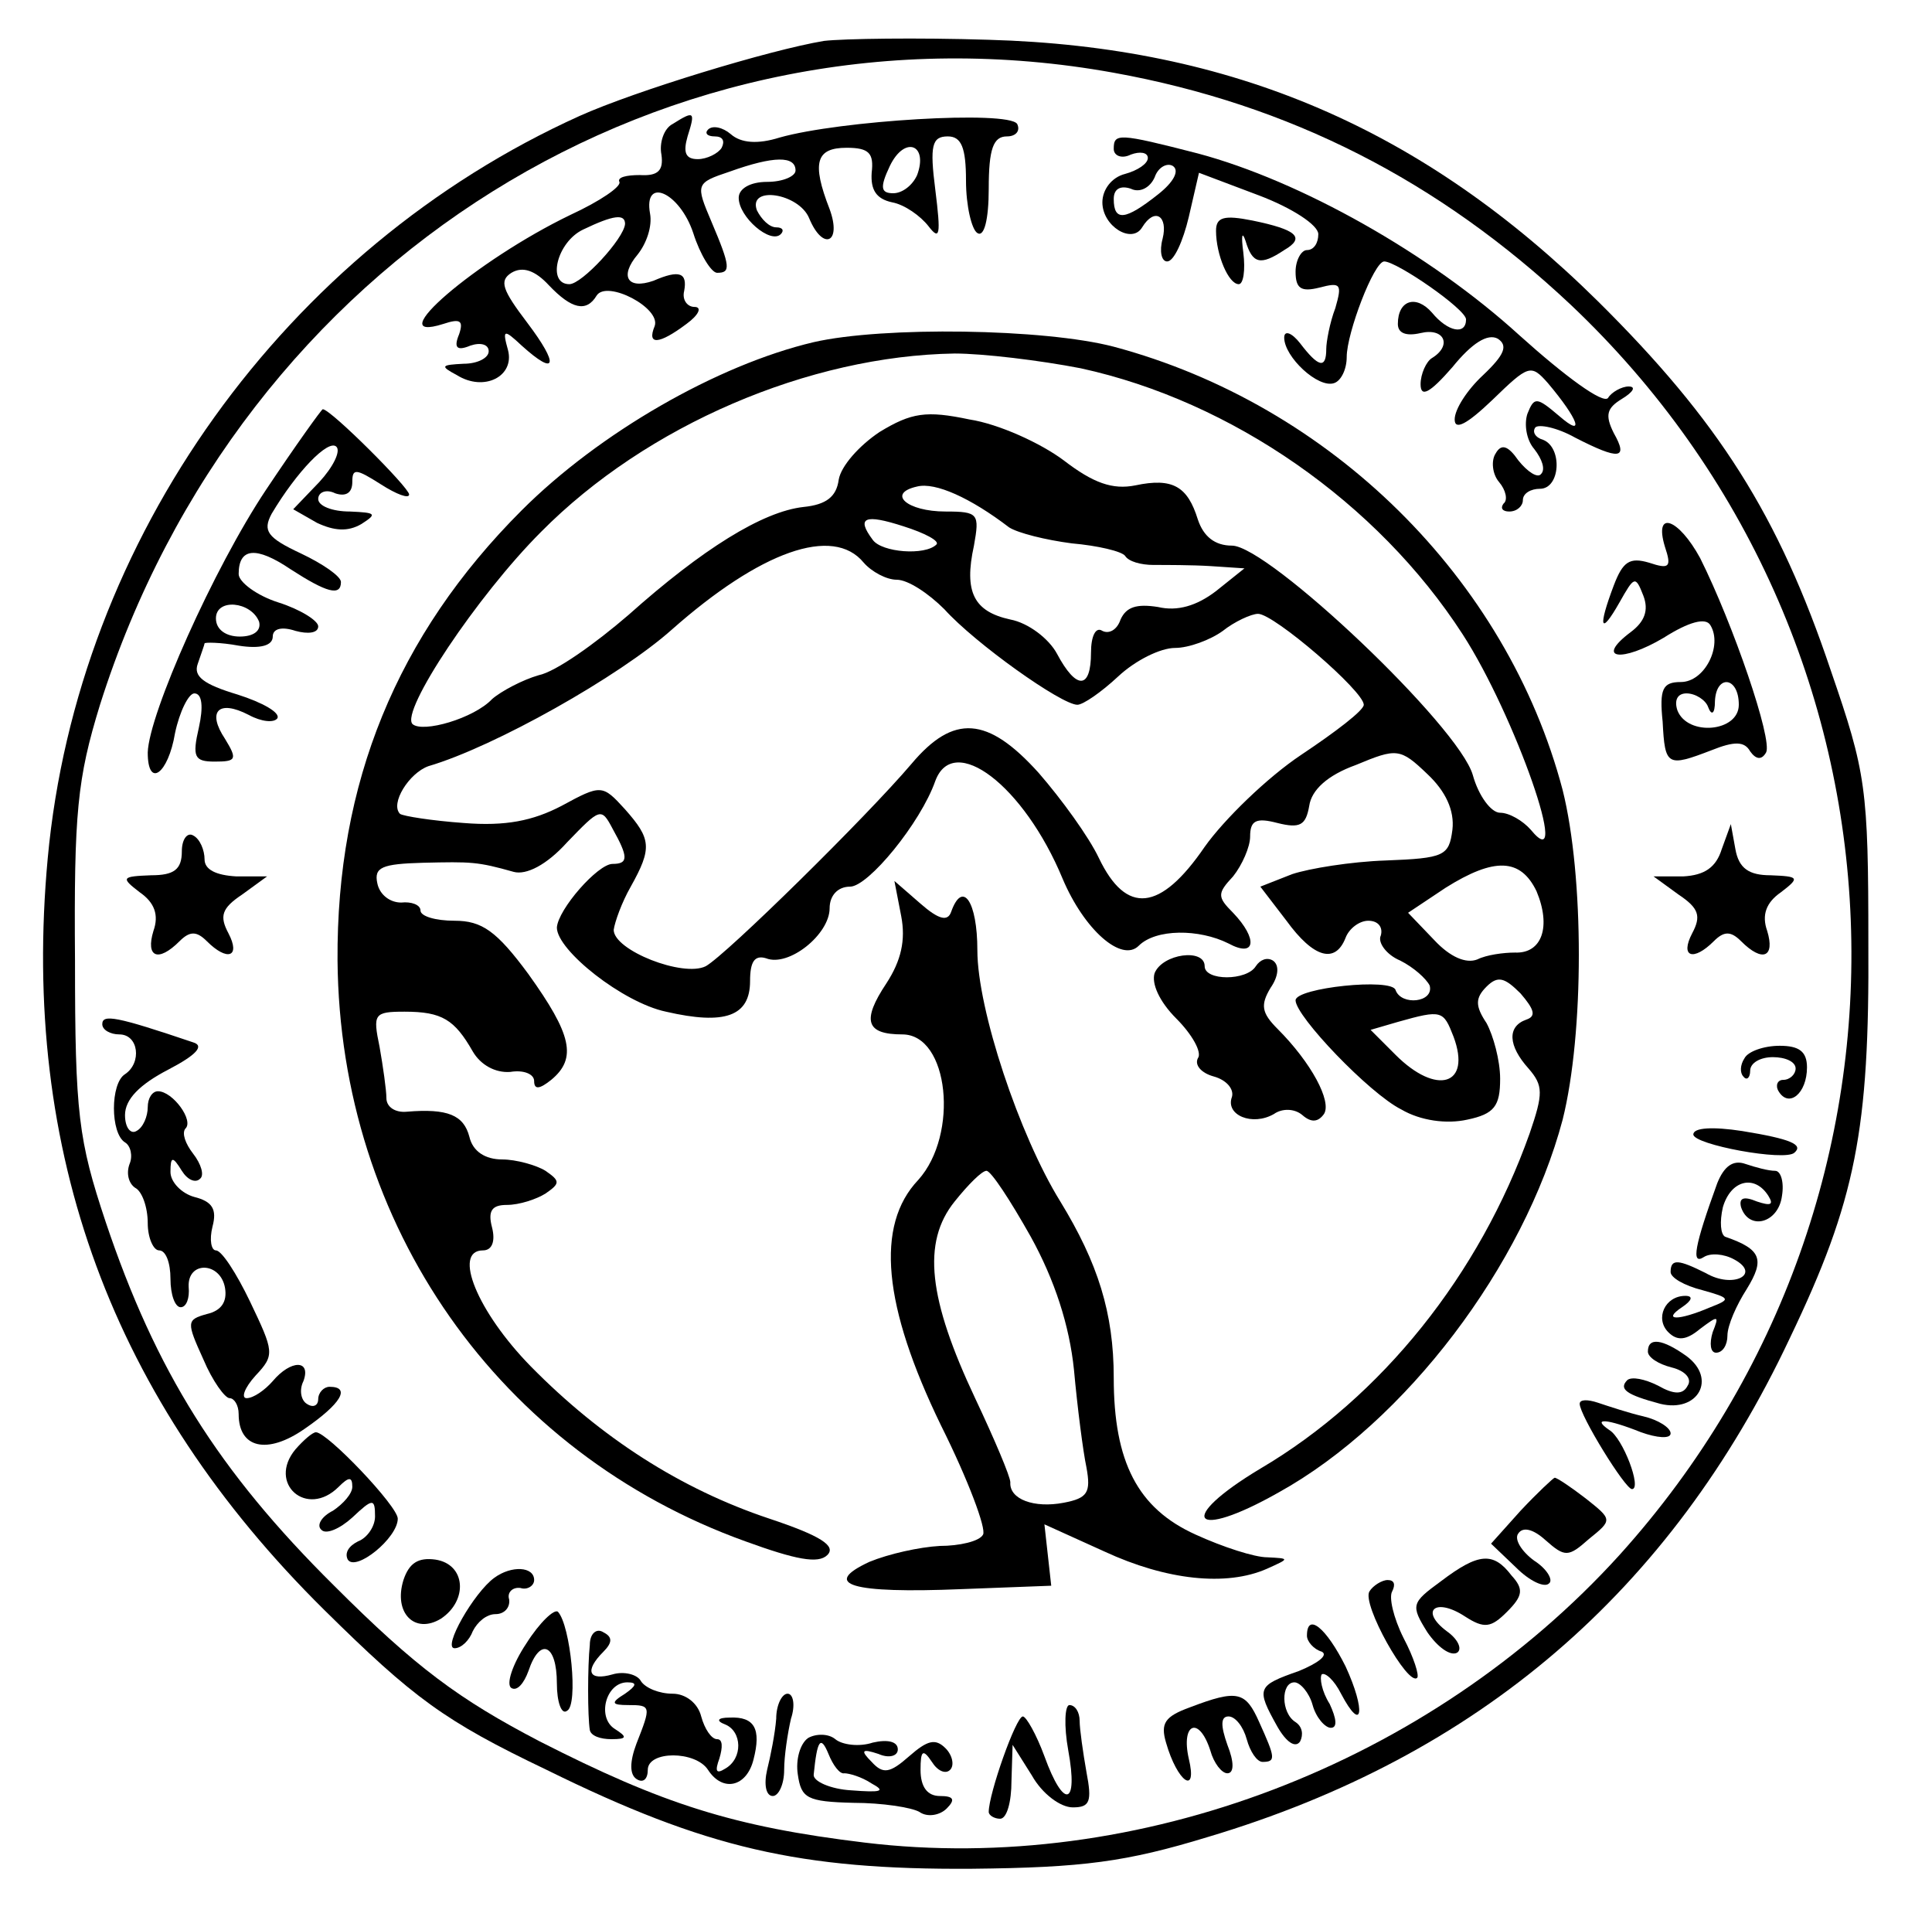 <?xml version="1.0" standalone="no"?>
<!DOCTYPE svg PUBLIC "-//W3C//DTD SVG 20010904//EN"
 "http://www.w3.org/TR/2001/REC-SVG-20010904/DTD/svg10.dtd">
<svg version="1.0" xmlns="http://www.w3.org/2000/svg"
 width="170pt" height="168pt" viewBox="0 0 170 168"
 preserveAspectRatio="xMidYMid meet">
<g transform="translate(0,168) scale(0.1,-0.1)"
fill="#000000" stroke="none">
<path d="M725 1644 c-48 -8 -166 -44 -215 -66 -259 -117 -442 -372 -468 -653
-24 -259 57 -477 243 -661 79 -78 106 -98 196 -141 140 -69 223 -88 374 -87
98 1 136 6 208 28 238 71 407 216 512 439 58 121 70 183 69 347 0 137 -2 150
-33 240 -46 137 -99 220 -205 325 -154 152 -322 224 -536 230 -63 2 -128 1
-145 -1z m255 -28 c155 -28 286 -95 402 -204 312 -295 331 -781 43 -1100 -167
-184 -424 -282 -664 -253 -116 14 -178 34 -286 89 -71 37 -109 65 -181 137
-102 101 -157 189 -201 320 -24 72 -27 95 -27 230 -1 130 2 160 22 225 124
392 500 627 892 556z"/>
<path d="M592 1571 c-8 -4 -12 -17 -10 -27 2 -14 -3 -19 -19 -18 -12 0 -20 -2
-18 -6 2 -4 -17 -17 -43 -29 -83 -40 -169 -114 -112 -96 15 5 18 3 14 -9 -5
-12 -2 -15 10 -10 9 3 16 1 16 -5 0 -6 -10 -11 -22 -11 -20 -1 -21 -2 -6 -10
24 -15 51 -1 45 22 -5 18 -4 19 12 4 31 -28 33 -17 5 20 -22 29 -25 37 -14 44
10 6 21 2 33 -11 20 -21 33 -24 42 -9 9 14 57 -11 51 -27 -7 -17 4 -16 28 2
11 8 14 15 7 15 -6 0 -11 6 -9 14 3 16 -4 19 -27 9 -23 -8 -30 4 -14 23 8 10
13 25 11 36 -6 33 26 19 38 -17 6 -19 16 -35 21 -35 12 0 12 5 -5 45 -14 33
-14 34 16 44 39 14 58 14 58 1 0 -5 -11 -10 -25 -10 -15 0 -25 -6 -25 -14 0
-17 28 -41 37 -32 3 3 2 6 -4 6 -6 0 -13 7 -17 15 -8 22 37 15 46 -7 12 -29
29 -22 18 8 -16 41 -12 54 15 54 20 0 24 -5 22 -22 -1 -15 4 -23 18 -26 11 -2
25 -12 32 -21 10 -13 11 -8 6 32 -5 39 -3 47 11 47 12 0 16 -10 16 -39 0 -22
5 -43 10 -46 6 -4 10 12 10 39 0 35 4 46 16 46 8 0 12 5 9 11 -8 12 -156 3
-209 -12 -19 -6 -34 -5 -43 3 -7 6 -16 8 -20 4 -3 -3 -1 -6 6 -6 7 0 9 -4 6
-10 -3 -5 -13 -10 -21 -10 -11 0 -13 6 -9 20 7 22 6 23 -13 11z m215 -45 c-4
-9 -13 -16 -21 -16 -11 0 -12 5 -3 24 13 27 34 19 24 -8z m-257 -43 c-1 -13
-38 -53 -49 -53 -20 0 -11 37 12 48 27 13 37 14 37 5z"/>
<path d="M980 1549 c0 -6 7 -9 15 -5 8 3 15 2 15 -3 0 -5 -9 -11 -20 -14 -12
-3 -20 -14 -20 -25 0 -21 26 -37 35 -22 11 18 23 10 18 -10 -3 -11 -1 -20 4
-20 6 0 14 18 19 39 l9 39 53 -20 c29 -11 52 -26 52 -34 0 -8 -4 -14 -10 -14
-5 0 -10 -9 -10 -19 0 -15 5 -18 21 -14 19 5 20 3 14 -18 -5 -13 -8 -30 -8
-36 0 -18 -7 -16 -23 5 -7 9 -14 12 -14 5 0 -17 30 -45 44 -40 6 2 11 12 11
23 0 21 24 84 33 84 11 0 72 -42 72 -51 0 -14 -16 -11 -30 6 -14 16 -30 11
-30 -10 0 -8 7 -11 20 -8 21 5 28 -11 10 -22 -5 -3 -10 -14 -10 -23 0 -12 8
-8 28 15 17 21 31 30 40 25 9 -6 6 -14 -13 -32 -14 -13 -25 -30 -25 -39 0 -10
11 -4 33 17 32 31 34 32 49 15 27 -32 33 -49 10 -29 -20 17 -22 17 -28 2 -3
-9 -1 -23 6 -31 7 -9 10 -18 6 -22 -3 -4 -12 2 -20 12 -9 13 -15 15 -20 6 -4
-6 -3 -18 3 -25 6 -7 8 -16 4 -19 -3 -4 -1 -7 5 -7 7 0 12 5 12 10 0 6 7 10
15 10 18 0 20 36 3 43 -7 2 -10 7 -7 11 3 3 19 0 35 -9 39 -20 47 -19 34 4 -8
16 -6 22 7 30 10 6 13 11 6 11 -6 0 -15 -5 -18 -10 -4 -6 -38 19 -78 55 -79
72 -193 136 -283 160 -70 18 -74 18 -74 4z m39 -40 c-29 -23 -39 -24 -39 -4 0
9 6 12 15 9 8 -4 17 1 21 10 3 9 11 13 16 10 6 -4 1 -14 -13 -25z"/>
<path d="M1070 1477 c0 -21 11 -47 20 -47 4 0 6 12 4 28 -2 15 -1 19 2 10 6
-20 13 -22 34 -8 19 11 11 18 -28 26 -25 5 -32 3 -32 -9z"/>
<path d="M716 1379 c-85 -20 -189 -80 -257 -148 -110 -110 -163 -240 -162
-396 2 -233 142 -433 359 -511 44 -16 64 -20 72 -12 8 8 -6 17 -51 32 -78 26
-148 71 -210 134 -47 48 -69 102 -42 102 8 0 11 8 8 20 -4 15 0 20 13 20 11 0
26 5 34 10 13 9 13 11 0 20 -8 5 -26 10 -38 10 -15 0 -26 7 -29 20 -5 19 -19
25 -55 22 -10 -1 -18 4 -18 12 0 7 -3 28 -6 45 -6 29 -5 31 22 31 33 0 44 -7
60 -35 7 -12 20 -19 33 -18 12 2 21 -2 21 -8 0 -8 5 -7 15 1 23 19 18 40 -20
93 -28 38 -41 47 -65 47 -17 0 -30 4 -30 9 0 5 -8 8 -17 7 -10 0 -19 7 -21 17
-3 14 4 17 40 18 43 1 48 1 80 -8 11 -3 29 6 47 26 29 30 30 31 40 12 14 -25
14 -31 0 -31 -13 0 -48 -40 -49 -56 0 -20 58 -66 96 -74 52 -12 74 -4 74 27 0
17 4 23 14 20 20 -8 56 21 56 44 0 11 7 19 18 19 16 0 62 56 75 93 16 43 78
-4 112 -86 19 -45 52 -74 67 -59 15 15 53 15 79 2 24 -13 26 4 4 27 -14 14
-14 17 0 32 8 10 15 26 15 35 0 14 5 17 24 12 20 -5 25 -2 28 15 2 14 16 27
41 36 36 15 39 15 63 -8 16 -15 24 -32 22 -49 -3 -23 -7 -25 -59 -27 -30 -1
-67 -7 -82 -12 l-28 -11 23 -30 c24 -33 43 -38 52 -15 3 8 12 15 20 15 9 0 13
-6 11 -13 -3 -6 5 -17 17 -22 12 -6 23 -16 26 -22 4 -15 -25 -18 -30 -4 -3 11
-88 2 -88 -9 0 -14 65 -82 93 -96 17 -10 40 -13 58 -9 24 5 29 12 29 36 0 16
-6 38 -12 49 -10 15 -10 22 0 32 10 10 16 8 30 -6 12 -14 14 -20 5 -23 -17 -6
-16 -23 2 -43 13 -15 13 -22 1 -57 -44 -124 -130 -232 -237 -295 -75 -45 -60
-64 16 -21 112 62 216 200 250 328 19 76 19 214 0 290 -49 186 -204 339 -395
390 -61 16 -203 18 -264 4z m235 -23 c133 -29 261 -118 336 -234 46 -71 97
-217 60 -172 -7 8 -19 15 -27 15 -8 0 -19 15 -24 33 -12 43 -180 202 -212 202
-15 0 -25 8 -30 23 -9 29 -22 37 -55 30 -20 -4 -37 2 -63 22 -20 15 -57 32
-83 36 -38 8 -51 6 -79 -11 -18 -12 -34 -30 -36 -42 -2 -15 -11 -22 -31 -24
-36 -4 -89 -37 -154 -95 -29 -25 -64 -50 -79 -53 -14 -4 -33 -14 -41 -21 -16
-17 -61 -30 -70 -22 -11 11 57 113 113 169 93 94 236 155 364 157 25 0 75 -6
111 -13z m-63 -140 c8 -5 32 -11 55 -14 23 -2 44 -7 47 -11 3 -5 14 -8 25 -8
11 0 34 0 50 -1 l30 -2 -25 -20 c-17 -13 -34 -18 -51 -14 -19 3 -28 0 -33 -11
-3 -9 -10 -13 -16 -10 -6 4 -10 -5 -10 -19 0 -33 -13 -33 -30 -1 -7 13 -25 27
-41 30 -32 7 -41 24 -32 65 5 28 4 30 -25 30 -34 0 -52 16 -25 22 16 4 47 -10
81 -36z m-64 -15 c-10 -10 -48 -7 -56 4 -15 20 -7 23 27 12 19 -6 32 -13 29
-16z m-64 -16 c7 -8 20 -15 29 -15 10 0 28 -12 42 -26 27 -30 103 -84 117 -84
5 0 21 11 36 25 15 14 37 25 50 25 12 0 31 7 42 15 10 8 25 15 31 15 14 0 93
-68 93 -80 0 -5 -25 -24 -55 -44 -30 -20 -68 -57 -85 -81 -39 -57 -69 -60 -93
-10 -9 19 -33 52 -53 75 -45 50 -75 52 -112 8 -39 -46 -163 -168 -181 -178
-20 -10 -81 14 -81 32 1 7 7 24 15 38 19 34 18 42 -5 68 -20 22 -21 22 -56 3
-25 -13 -49 -18 -86 -15 -28 2 -53 6 -56 8 -9 9 8 36 25 42 58 17 168 79 214
120 78 69 142 92 169 59z m592 -289 c13 -31 5 -55 -19 -54 -10 0 -25 -2 -33
-6 -10 -4 -24 2 -38 17 l-23 24 33 22 c43 27 66 26 80 -3z m-73 -128 c16 -43
-15 -52 -51 -16 l-22 22 24 7 c39 11 40 10 49 -13z"/>
<path d="M234 1249 c-46 -69 -103 -197 -104 -231 0 -32 18 -19 24 17 4 19 12
35 17 35 7 0 8 -12 4 -30 -6 -26 -4 -30 14 -30 19 0 20 2 9 20 -16 24 -6 35
21 21 11 -6 22 -7 25 -3 3 5 -13 14 -35 21 -30 9 -39 16 -35 27 3 9 6 17 6 18
0 1 14 1 30 -2 19 -3 30 0 30 8 0 7 8 9 20 5 11 -3 20 -2 20 4 0 5 -16 15 -35
21 -19 6 -35 18 -35 25 0 23 15 25 46 4 31 -20 44 -24 44 -11 0 5 -16 16 -35
25 -30 14 -34 20 -26 35 22 37 50 66 57 59 4 -4 -3 -18 -15 -31 l-23 -24 21
-12 c15 -7 27 -8 39 -1 14 9 13 10 -10 11 -16 0 -28 5 -28 11 0 6 7 9 15 5 9
-3 15 0 15 10 0 12 3 12 25 -2 14 -9 25 -13 25 -9 0 6 -69 75 -76 75 -1 0 -24
-32 -50 -71z m-6 -116 c2 -8 -5 -13 -17 -13 -12 0 -21 6 -21 16 0 18 31 15 38
-3z"/>
<path d="M1465 1199 c6 -18 4 -20 -14 -14 -17 5 -23 1 -31 -20 -14 -37 -12
-45 5 -15 13 23 14 24 21 6 5 -13 1 -23 -11 -32 -32 -24 -8 -27 29 -5 22 14
37 18 41 11 11 -18 -5 -50 -26 -50 -16 0 -19 -6 -16 -35 2 -39 4 -40 43 -25
20 8 29 8 34 -1 5 -7 10 -8 14 -1 6 11 -29 113 -58 171 -19 35 -41 43 -31 10z
m65 -139 c0 -24 -45 -28 -54 -5 -3 9 0 15 8 15 8 0 17 -6 19 -12 3 -8 6 -6 6
5 1 24 21 22 21 -3z"/>
<path d="M160 931 c0 -16 -7 -21 -27 -21 -26 -1 -27 -2 -10 -15 13 -9 17 -20
12 -34 -7 -23 4 -28 23 -9 9 9 15 9 24 0 18 -18 30 -14 19 7 -8 15 -6 22 12
34 l22 16 -27 0 c-18 1 -28 6 -28 15 0 8 -4 18 -10 21 -5 3 -10 -3 -10 -14z"/>
<path d="M1515 933 c-5 -16 -15 -23 -34 -24 l-26 0 22 -16 c18 -12 20 -19 12
-34 -11 -21 1 -25 19 -7 9 9 15 9 24 0 19 -19 30 -14 23 9 -5 14 -1 25 12 34
17 13 16 14 -9 15 -19 0 -28 6 -31 23 l-4 22 -8 -22z"/>
<path d="M793 874 c4 -21 0 -39 -13 -59 -22 -33 -18 -45 14 -45 41 0 50 -88
14 -128 -38 -40 -31 -111 20 -216 24 -48 40 -91 37 -96 -3 -6 -21 -10 -38 -10
-18 -1 -45 -7 -62 -14 -43 -20 -16 -28 81 -24 l79 3 -3 27 -3 27 53 -24 c54
-25 107 -31 143 -15 20 9 20 9 0 10 -11 0 -39 9 -63 20 -51 23 -72 64 -72 138
0 57 -14 101 -47 155 -36 58 -73 169 -73 221 0 43 -13 62 -23 34 -3 -9 -11 -7
-27 7 l-23 20 6 -31z m114 -282 c21 -38 34 -78 38 -117 3 -33 8 -72 11 -86 4
-22 1 -27 -20 -31 -26 -5 -48 3 -47 18 0 5 -14 38 -31 74 -41 87 -47 137 -18
173 12 15 24 27 28 27 4 0 21 -26 39 -58z"/>
<path d="M1016 824 c-3 -9 4 -25 19 -40 14 -14 23 -30 19 -35 -3 -6 3 -13 14
-16 11 -3 18 -11 16 -18 -6 -16 18 -26 37 -15 7 5 18 5 25 -1 8 -7 14 -6 19 1
7 11 -11 45 -41 75 -14 14 -15 21 -6 36 7 10 8 20 2 24 -5 3 -11 1 -15 -5 -8
-13 -45 -13 -45 0 0 16 -37 11 -44 -6z"/>
<path d="M90 779 c0 -5 7 -9 15 -9 17 0 20 -25 5 -35 -13 -8 -13 -52 0 -60 5
-3 7 -12 4 -19 -3 -8 -1 -17 5 -21 6 -3 11 -17 11 -31 0 -13 5 -24 10 -24 6 0
10 -11 10 -25 0 -14 4 -25 9 -25 5 0 8 8 7 18 -1 23 28 22 32 -1 2 -12 -3 -20
-16 -23 -18 -5 -18 -7 -3 -40 8 -19 19 -34 23 -34 4 0 8 -6 8 -14 0 -30 25
-36 58 -13 32 22 41 37 22 37 -5 0 -10 -5 -10 -11 0 -5 -4 -8 -10 -4 -5 3 -7
12 -3 20 7 19 -11 19 -27 0 -7 -8 -17 -15 -23 -15 -5 0 -2 9 8 20 17 18 16 21
-5 65 -12 25 -25 45 -30 45 -4 0 -6 9 -3 21 4 15 0 22 -16 26 -11 3 -21 13
-21 22 0 14 2 14 10 1 5 -8 12 -11 16 -7 4 3 1 13 -6 22 -7 9 -10 18 -7 22 8
7 -11 33 -24 33 -5 0 -9 -6 -9 -14 0 -8 -4 -18 -10 -21 -5 -3 -10 3 -10 14 0
14 13 27 38 40 25 13 32 21 22 24 -68 23 -80 25 -80 16z"/>
<path d="M1535 749 c-4 -6 -4 -13 -1 -16 3 -4 6 -1 6 5 0 7 9 12 20 12 11 0
20 -4 20 -10 0 -5 -5 -10 -11 -10 -5 0 -7 -5 -4 -10 9 -15 25 -2 25 21 0 14
-7 19 -24 19 -14 0 -28 -5 -31 -11z"/>
<path d="M1490 682 c0 -9 81 -24 89 -16 8 7 -3 12 -46 19 -26 4 -43 3 -43 -3z"/>
<path d="M1511 639 c-20 -55 -23 -72 -12 -65 6 4 18 3 27 -2 24 -13 -1 -26
-25 -12 -24 12 -31 13 -31 1 0 -5 12 -12 28 -16 25 -7 25 -8 7 -15 -28 -12
-43 -12 -25 0 9 6 10 10 3 10 -18 0 -27 -20 -15 -32 8 -8 16 -7 28 3 16 12 17
12 11 -3 -3 -10 -2 -18 3 -18 6 0 10 7 10 15 0 9 8 27 17 41 16 26 13 35 -19
46 -4 2 -5 13 -2 26 7 24 28 29 40 10 5 -8 2 -9 -10 -5 -12 5 -16 3 -14 -5 7
-21 33 -14 36 10 2 12 -1 22 -6 22 -6 0 -17 3 -26 6 -11 4 -19 -2 -25 -17z"/>
<path d="M1450 491 c0 -5 9 -11 21 -14 12 -3 18 -10 14 -16 -4 -8 -12 -8 -26
0 -12 6 -23 8 -27 5 -8 -8 -1 -13 29 -21 33 -8 50 22 23 42 -21 15 -34 17 -34
4z"/>
<path d="M1390 445 c0 -10 40 -75 46 -75 9 0 -8 45 -20 52 -16 11 -2 10 28 -2
14 -5 26 -6 26 -1 0 5 -11 12 -24 15 -13 3 -31 9 -40 12 -9 3 -16 3 -16 -1z"/>
<path d="M260 405 c-25 -30 10 -61 38 -33 9 9 12 9 12 0 0 -6 -8 -15 -17 -21
-10 -5 -15 -13 -10 -17 4 -4 16 1 27 11 18 17 20 17 20 1 0 -9 -7 -19 -15 -22
-8 -4 -12 -10 -9 -16 7 -11 44 19 44 36 0 11 -62 76 -72 76 -3 0 -11 -7 -18
-15z"/>
<path d="M1338 351 l-26 -29 22 -21 c12 -12 25 -18 29 -14 4 3 -2 13 -13 20
-11 8 -18 19 -14 24 4 6 13 4 24 -6 17 -15 20 -15 38 1 21 17 21 17 -3 36 -13
10 -25 18 -27 18 -1 0 -15 -13 -30 -29z"/>
<path d="M355 290 c-9 -29 10 -48 33 -34 24 16 22 48 -5 52 -15 2 -23 -3 -28
-18z"/>
<path d="M1268 289 c-26 -19 -27 -21 -12 -45 9 -13 20 -21 26 -18 5 3 1 12 -9
19 -24 18 -10 30 16 13 17 -11 23 -10 37 4 14 14 15 20 4 32 -16 21 -29 20
-62 -5z"/>
<path d="M435 292 c-18 -13 -46 -62 -35 -62 6 0 13 7 16 15 4 8 12 15 20 15 8
0 13 6 12 13 -2 6 3 11 10 10 6 -2 12 2 12 7 0 12 -20 13 -35 2z"/>
<path d="M1205 280 c-7 -11 34 -84 42 -76 2 2 -3 18 -12 35 -9 18 -13 36 -10
41 3 6 2 10 -4 10 -5 0 -13 -5 -16 -10z"/>
<path d="M463 234 c-12 -18 -18 -36 -13 -39 5 -3 11 4 15 15 10 30 25 24 25
-11 0 -16 4 -28 9 -24 10 5 3 75 -8 87 -3 3 -16 -9 -28 -28z"/>
<path d="M519 233 c-2 -19 -2 -63 0 -75 1 -5 9 -8 19 -8 14 0 14 2 3 9 -16 10
-8 41 11 41 9 0 8 -3 -2 -10 -13 -8 -12 -10 3 -10 20 0 20 -1 7 -34 -6 -16 -6
-27 0 -31 6 -4 10 0 10 8 0 17 42 17 53 0 13 -20 34 -15 40 9 7 27 1 38 -21
37 -11 0 -12 -3 -4 -6 15 -6 16 -30 0 -39 -8 -5 -9 -2 -5 9 3 10 3 17 -2 17
-5 0 -11 9 -14 20 -3 12 -14 20 -25 20 -12 0 -24 5 -28 11 -3 6 -15 9 -25 6
-21 -6 -25 3 -8 20 8 8 8 13 0 17 -6 4 -12 -1 -12 -11z"/>
<path d="M1150 241 c0 -5 6 -12 13 -14 6 -3 -3 -10 -20 -17 -37 -13 -38 -15
-19 -49 8 -14 16 -19 20 -13 3 6 2 13 -4 17 -13 8 -13 35 -1 35 5 0 13 -9 16
-20 3 -11 11 -20 16 -20 6 0 5 8 -1 21 -7 11 -9 23 -7 26 3 2 11 -5 17 -17 19
-36 22 -15 4 24 -17 34 -34 48 -34 27z"/>
<path d="M683 168 c-1 -13 -5 -33 -8 -45 -3 -13 -1 -23 5 -23 5 0 10 10 10 23
0 12 3 32 6 45 4 12 2 22 -3 22 -5 0 -10 -10 -10 -22z"/>
<path d="M1047 178 c-22 -8 -26 -14 -21 -31 10 -35 28 -47 20 -14 -7 31 9 38
19 7 3 -11 10 -20 15 -20 6 0 6 10 0 25 -6 17 -6 25 1 25 6 0 13 -9 16 -20 3
-11 9 -20 14 -20 12 0 11 4 -3 35 -12 27 -19 29 -61 13z"/>
<path d="M940 140 c9 -49 -4 -52 -21 -5 -7 19 -16 35 -19 35 -6 0 -30 -68 -30
-84 0 -3 5 -6 10 -6 6 0 10 15 10 33 l1 32 17 -27 c9 -16 25 -28 36 -28 15 0
17 5 12 31 -3 17 -6 38 -6 45 0 8 -4 14 -9 14 -4 0 -5 -18 -1 -40z"/>
<path d="M711 151 c-7 -5 -11 -19 -9 -32 3 -21 8 -24 49 -25 25 0 51 -4 58 -8
7 -5 18 -3 24 3 8 8 6 11 -6 11 -11 0 -17 8 -17 23 0 17 2 19 10 7 5 -8 12
-11 16 -7 4 4 2 13 -4 19 -9 9 -16 7 -32 -7 -17 -15 -23 -16 -33 -5 -10 10 -9
12 6 7 9 -4 17 -2 17 4 0 7 -9 9 -22 6 -12 -4 -27 -2 -33 3 -6 5 -17 5 -24 1z
m32 -31 c4 0 15 -3 24 -9 13 -7 8 -8 -18 -6 -18 1 -34 8 -33 14 3 30 6 35 13
18 4 -10 10 -18 14 -17z"/>
</g>
</svg>

